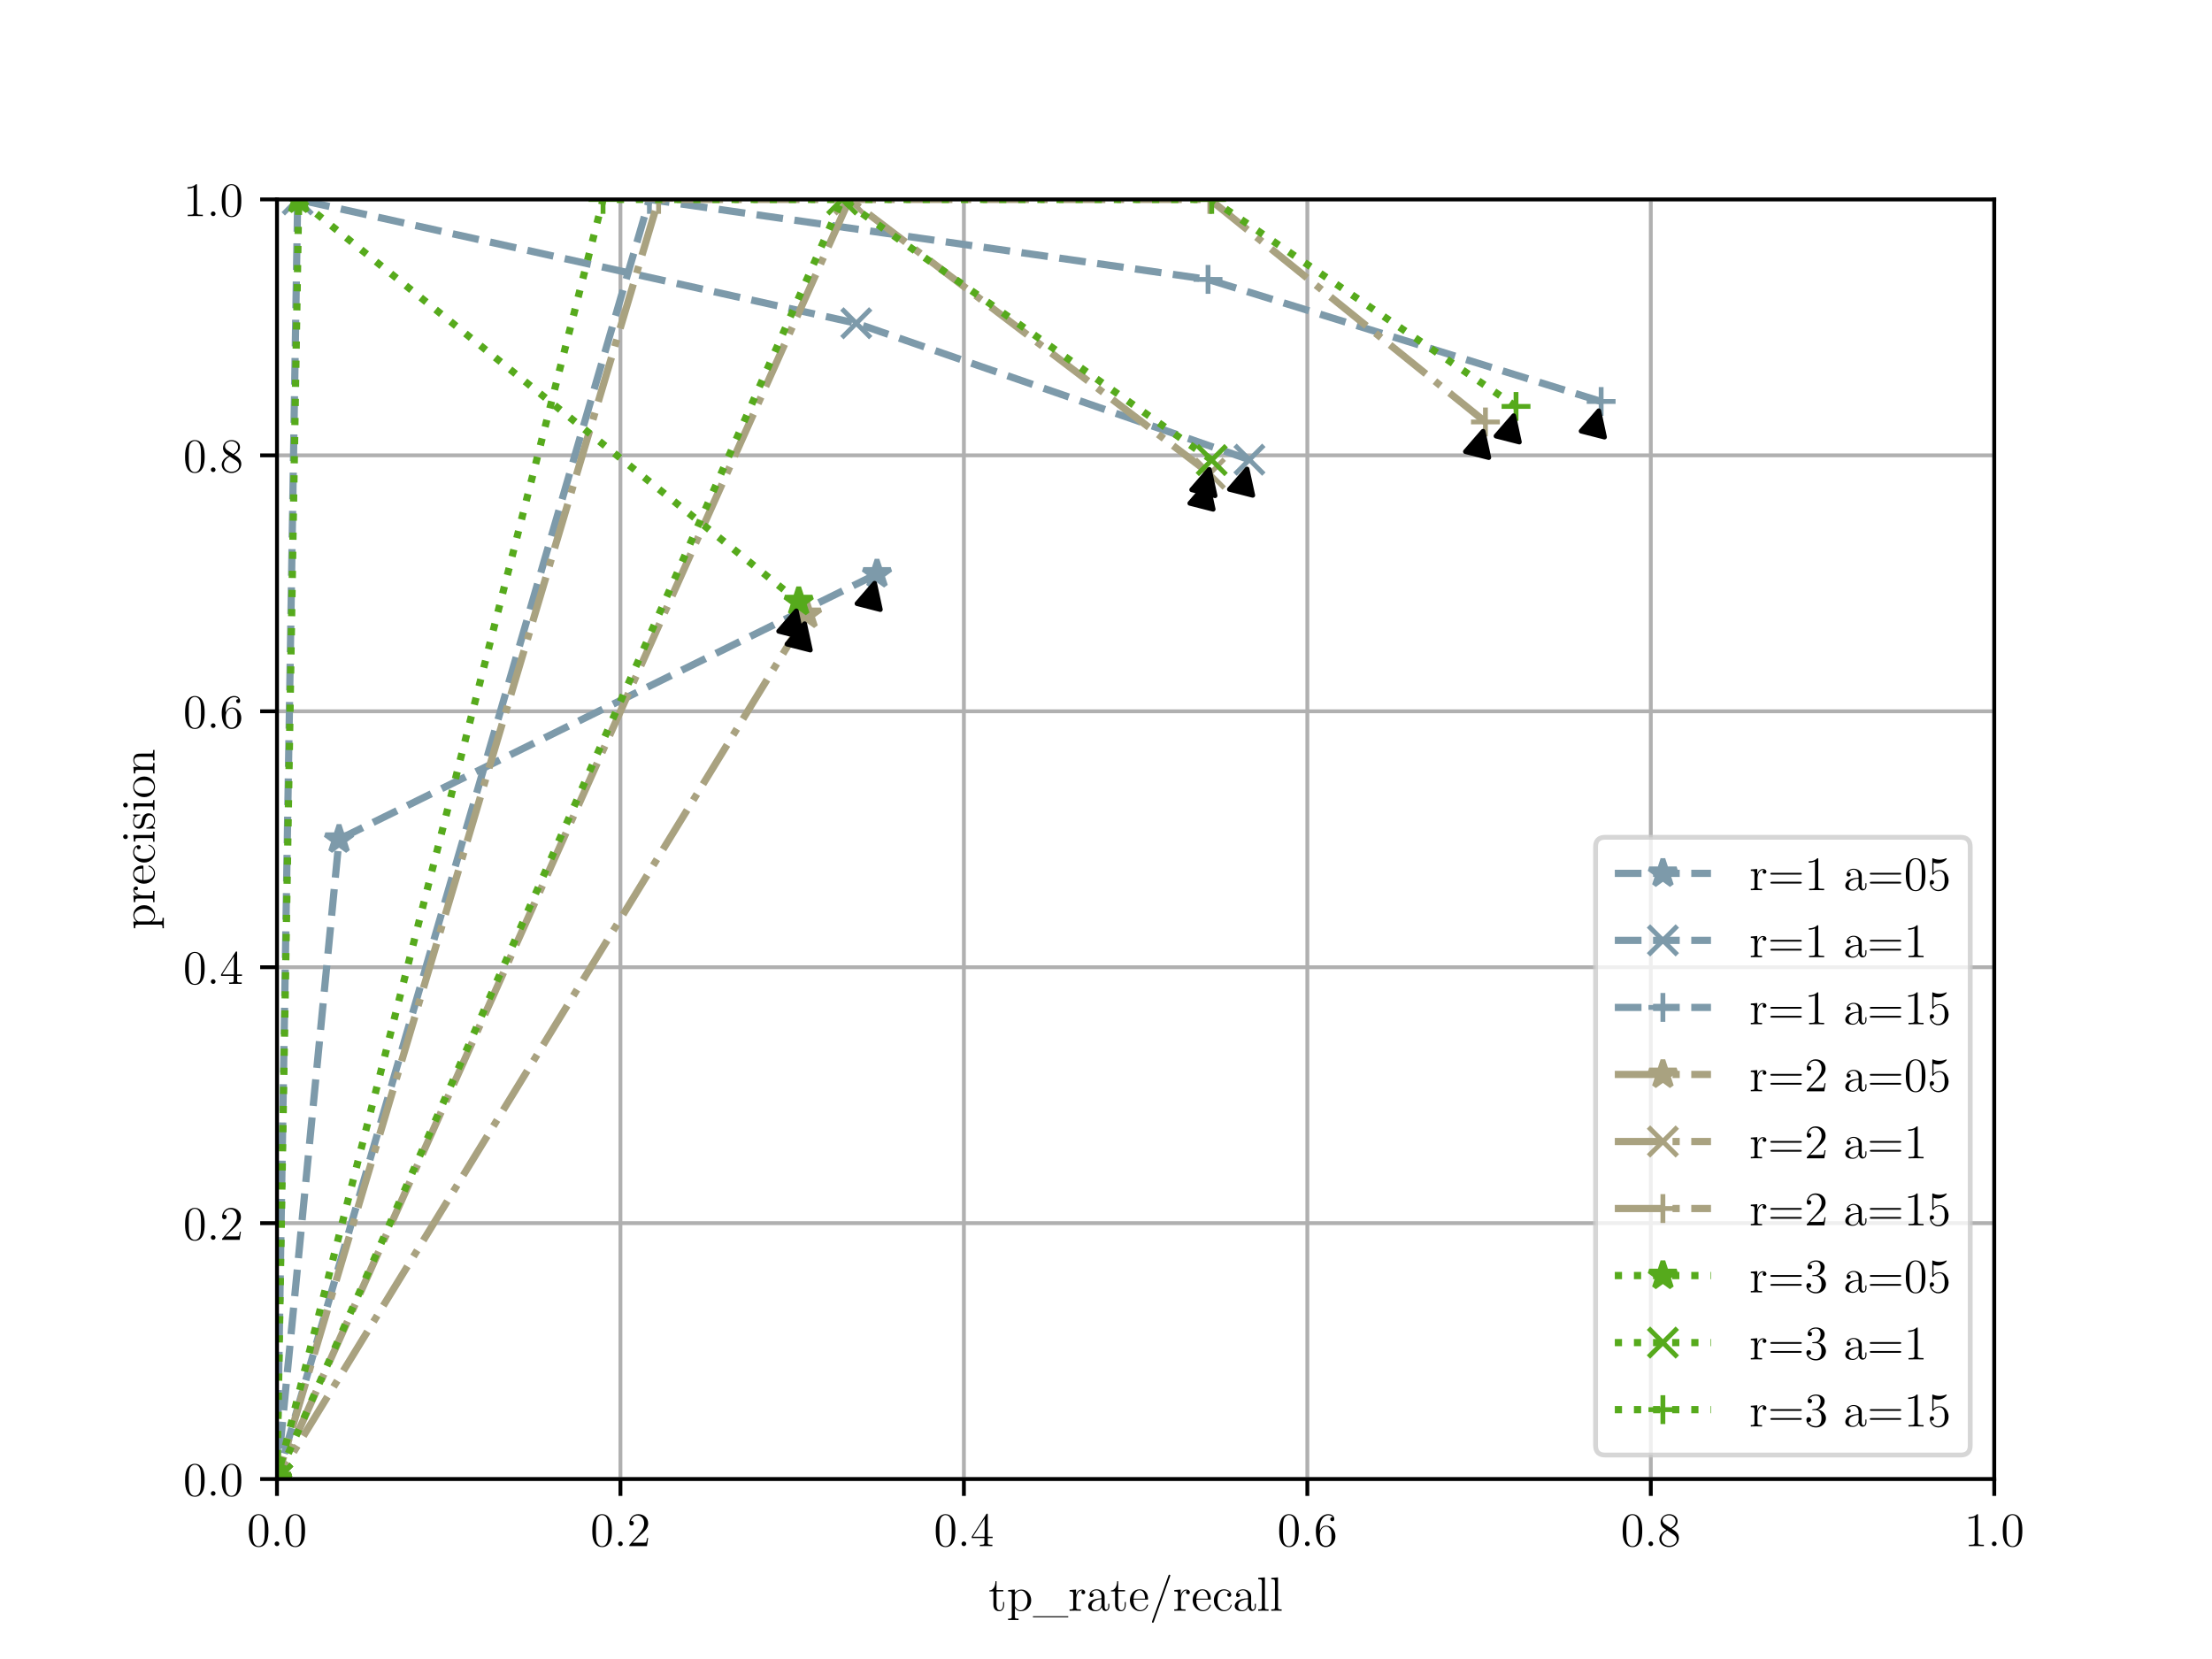<?xml version="1.0" encoding="utf-8" standalone="no"?>
<!DOCTYPE svg PUBLIC "-//W3C//DTD SVG 1.1//EN"
  "http://www.w3.org/Graphics/SVG/1.1/DTD/svg11.dtd">
<!-- Created with matplotlib (http://matplotlib.org/) -->
<svg height="345pt" version="1.1" viewBox="0 0 460 345" width="460pt" xmlns="http://www.w3.org/2000/svg" xmlns:xlink="http://www.w3.org/1999/xlink">
 <defs>
  <style type="text/css">
*{stroke-linecap:butt;stroke-linejoin:round;}
  </style>
 </defs>
 <g id="figure_1">
  <g id="patch_1">
   <path d="M 0 345.6 
L 460.8 345.6 
L 460.8 0 
L 0 0 
z
" style="fill:#ffffff;"/>
  </g>
  <g id="axes_1">
   <g id="patch_2">
    <path d="M 57.6 307.584 
L 414.72 307.584 
L 414.72 41.472 
L 57.6 41.472 
z
" style="fill:#ffffff;"/>
   </g>
   <g id="matplotlib.axis_1">
    <g id="xtick_1">
     <g id="line2d_1">
      <path clip-path="url(#pa2d3df87dc)" d="M 57.6 307.584 
L 57.6 41.472 
" style="fill:none;stroke:#b0b0b0;stroke-linecap:square;stroke-width:0.8;"/>
     </g>
     <g id="line2d_2">
      <defs>
       <path d="M 0 0 
L 0 3.5 
" id="m8c965cc0cb" style="stroke:#000000;stroke-width:0.8;"/>
      </defs>
      <g>
       <use style="stroke:#000000;stroke-width:0.8;" x="57.6" xlink:href="#m8c965cc0cb" y="307.584"/>
      </g>
     </g>
     <g id="text_1">
      <!-- 0.0 -->
      <defs>
       <path d="M 44.797 32 
C 44.797 40.297 44.297 48.406 40.703 56 
C 36.594 64.297 29.406 66.5 24.5 66.5 
C 18.703 66.5 11.594 63.594 7.906 55.297 
C 5.094 49 4.094 42.797 4.094 32 
C 4.094 22.297 4.797 15 8.406 7.906 
C 12.297 0.297 19.203 -2.094 24.406 -2.094 
C 33.094 -2.094 38.094 3.094 41 8.906 
C 44.594 16.406 44.797 26.203 44.797 32 
z
M 37.203 33.203 
C 37.203 26.5 37.203 18.906 36.094 12.797 
C 34.203 1.797 27.906 -0.094 24.406 -0.094 
C 21.203 -0.094 14.703 1.703 12.797 12.594 
C 11.703 18.594 11.703 26.203 11.703 33.203 
C 11.703 41.406 11.703 48.797 13.297 54.703 
C 15 61.406 20.094 64.5 24.406 64.5 
C 28.203 64.5 34 62.203 35.906 53.594 
C 37.203 47.906 37.203 40 37.203 33.203 
z
" id="LMRoman12-Regular-30"/>
       <path d="M 18.406 4.906 
C 18.406 7.594 16.094 9.703 13.594 9.703 
C 10.703 9.703 8.703 7.406 8.703 4.906 
C 8.703 1.906 11.203 0 13.5 0 
C 16.203 0 18.406 2.094 18.406 4.906 
z
" id="LMRoman12-Regular-2e"/>
      </defs>
      <g transform="translate(51.34 321.525)scale(0.1 -0.1)">
       <use xlink:href="#LMRoman12-Regular-30"/>
       <use x="49" xlink:href="#LMRoman12-Regular-2e"/>
       <use x="76.2" xlink:href="#LMRoman12-Regular-30"/>
      </g>
     </g>
    </g>
    <g id="xtick_2">
     <g id="line2d_3">
      <path clip-path="url(#pa2d3df87dc)" d="M 129.024 307.584 
L 129.024 41.472 
" style="fill:none;stroke:#b0b0b0;stroke-linecap:square;stroke-width:0.8;"/>
     </g>
     <g id="line2d_4">
      <g>
       <use style="stroke:#000000;stroke-width:0.8;" x="129.024" xlink:href="#m8c965cc0cb" y="307.584"/>
      </g>
     </g>
     <g id="text_2">
      <!-- 0.2 -->
      <defs>
       <path d="M 44 16.797 
L 41.797 16.797 
C 41.5 15.094 40.703 9.594 39.703 8 
C 39 7.094 33.297 7.094 30.297 7.094 
L 11.797 7.094 
C 14.5 9.406 20.594 15.797 23.203 18.203 
C 38.406 32.203 44 37.406 44 47.297 
C 44 58.797 34.906 66.5 23.297 66.5 
C 11.703 66.5 4.906 56.594 4.906 48 
C 4.906 42.906 9.297 42.906 9.594 42.906 
C 11.703 42.906 14.297 44.406 14.297 47.594 
C 14.297 50.406 12.406 52.297 9.594 52.297 
C 8.703 52.297 8.5 52.297 8.203 52.203 
C 10.094 59 15.5 63.594 22 63.594 
C 30.5 63.594 35.703 56.5 35.703 47.297 
C 35.703 38.797 30.797 31.406 25.094 25 
L 4.906 2.406 
L 4.906 0 
L 41.406 0 
z
" id="LMRoman12-Regular-32"/>
      </defs>
      <g transform="translate(122.764 321.525)scale(0.1 -0.1)">
       <use xlink:href="#LMRoman12-Regular-30"/>
       <use x="49" xlink:href="#LMRoman12-Regular-2e"/>
       <use x="76.2" xlink:href="#LMRoman12-Regular-32"/>
      </g>
     </g>
    </g>
    <g id="xtick_3">
     <g id="line2d_5">
      <path clip-path="url(#pa2d3df87dc)" d="M 200.448 307.584 
L 200.448 41.472 
" style="fill:none;stroke:#b0b0b0;stroke-linecap:square;stroke-width:0.8;"/>
     </g>
     <g id="line2d_6">
      <g>
       <use style="stroke:#000000;stroke-width:0.8;" x="200.448" xlink:href="#m8c965cc0cb" y="307.584"/>
      </g>
     </g>
     <g id="text_3">
      <!-- 0.4 -->
      <defs>
       <path d="M 46.203 16.703 
L 46.203 19.594 
L 36.094 19.594 
L 36.094 65.094 
C 36.094 67 36.094 67.5 34.703 67.5 
C 33.906 67.5 33.594 67.5 32.797 66.297 
L 2.703 19.594 
L 2.703 16.703 
L 29 16.703 
L 29 7.594 
C 29 3.906 28.797 2.906 21.5 2.906 
L 19.5 2.906 
L 19.5 0 
C 21.797 0.203 29.703 0.203 32.5 0.203 
C 35.297 0.203 43.297 0.203 45.594 0 
L 45.594 2.906 
L 43.594 2.906 
C 36.406 2.906 36.094 3.906 36.094 7.594 
L 36.094 16.703 
z
M 29.5 19.594 
L 5.203 19.594 
L 29.5 57.297 
z
" id="LMRoman12-Regular-34"/>
      </defs>
      <g transform="translate(194.188 321.525)scale(0.1 -0.1)">
       <use xlink:href="#LMRoman12-Regular-30"/>
       <use x="49" xlink:href="#LMRoman12-Regular-2e"/>
       <use x="76.2" xlink:href="#LMRoman12-Regular-34"/>
      </g>
     </g>
    </g>
    <g id="xtick_4">
     <g id="line2d_7">
      <path clip-path="url(#pa2d3df87dc)" d="M 271.872 307.584 
L 271.872 41.472 
" style="fill:none;stroke:#b0b0b0;stroke-linecap:square;stroke-width:0.8;"/>
     </g>
     <g id="line2d_8">
      <g>
       <use style="stroke:#000000;stroke-width:0.8;" x="271.872" xlink:href="#m8c965cc0cb" y="307.584"/>
      </g>
     </g>
     <g id="text_4">
      <!-- 0.6 -->
      <defs>
       <path d="M 44.797 20.406 
C 44.797 33.703 35.5 42.594 25.5 42.594 
C 16.594 42.594 13.297 34.906 12.297 32.094 
L 12.297 34.797 
C 12.297 60.094 24.594 64.094 30 64.094 
C 33.594 64.094 37.203 63 39.094 60 
C 37.906 60 34.094 60 34.094 55.906 
C 34.094 53.703 35.594 51.797 38.203 51.797 
C 40.703 51.797 42.406 53.297 42.406 56.203 
C 42.406 61.406 38.594 66.5 29.906 66.5 
C 17.297 66.5 4.094 53.594 4.094 31.594 
C 4.094 4.094 16.094 -2.094 24.594 -2.094 
C 35.5 -2.094 44.797 7.406 44.797 20.406 
z
M 36.594 20.5 
C 36.594 15.406 36.594 10.906 34.703 7.094 
C 32.203 2.297 28.594 0.594 24.594 0.594 
C 18.297 0.594 15.297 6.203 14.406 8.297 
C 13.5 10.906 12.5 15.797 12.5 22.797 
C 12.5 30.703 16.094 40.594 25.094 40.594 
C 30.594 40.594 33.5 36.906 35 33.5 
C 36.594 29.797 36.594 24.797 36.594 20.5 
z
" id="LMRoman12-Regular-36"/>
      </defs>
      <g transform="translate(265.612 321.525)scale(0.1 -0.1)">
       <use xlink:href="#LMRoman12-Regular-30"/>
       <use x="49" xlink:href="#LMRoman12-Regular-2e"/>
       <use x="76.2" xlink:href="#LMRoman12-Regular-36"/>
      </g>
     </g>
    </g>
    <g id="xtick_5">
     <g id="line2d_9">
      <path clip-path="url(#pa2d3df87dc)" d="M 343.296 307.584 
L 343.296 41.472 
" style="fill:none;stroke:#b0b0b0;stroke-linecap:square;stroke-width:0.8;"/>
     </g>
     <g id="line2d_10">
      <g>
       <use style="stroke:#000000;stroke-width:0.8;" x="343.296" xlink:href="#m8c965cc0cb" y="307.584"/>
      </g>
     </g>
     <g id="text_5">
      <!-- 0.8 -->
      <defs>
       <path d="M 44.797 16.594 
C 44.797 26.797 37.594 31.297 29.797 36.094 
C 34.797 38.797 42.094 43.406 42.094 51.797 
C 42.094 60.5 33.703 66.5 24.5 66.5 
C 14.594 66.5 6.797 59.203 6.797 50.094 
C 6.797 46.703 7.797 43.297 10.594 39.906 
C 11.703 38.594 11.797 38.5 18.797 33.594 
C 9.094 29.094 4.094 22.406 4.094 15.094 
C 4.094 4.5 14.203 -2.094 24.406 -2.094 
C 35.5 -2.094 44.797 6.094 44.797 16.594 
z
M 38 51.703 
C 38 45.594 33.594 40.703 27.797 37.5 
L 16.203 45.094 
C 14.906 46 10.906 48.594 10.906 53.5 
C 10.906 60 17.703 64.094 24.406 64.094 
C 31.594 64.094 38 58.906 38 51.703 
z
M 40.203 13.406 
C 40.203 5.797 32.5 0.594 24.5 0.594 
C 16 0.594 8.703 6.797 8.703 15.094 
C 8.703 22.906 14.406 29.203 20.906 32.203 
L 33 24.297 
C 35.594 22.594 40.203 19.5 40.203 13.406 
z
" id="LMRoman12-Regular-38"/>
      </defs>
      <g transform="translate(337.036 321.525)scale(0.1 -0.1)">
       <use xlink:href="#LMRoman12-Regular-30"/>
       <use x="49" xlink:href="#LMRoman12-Regular-2e"/>
       <use x="76.2" xlink:href="#LMRoman12-Regular-38"/>
      </g>
     </g>
    </g>
    <g id="xtick_6">
     <g id="line2d_11">
      <path clip-path="url(#pa2d3df87dc)" d="M 414.72 307.584 
L 414.72 41.472 
" style="fill:none;stroke:#b0b0b0;stroke-linecap:square;stroke-width:0.8;"/>
     </g>
     <g id="line2d_12">
      <g>
       <use style="stroke:#000000;stroke-width:0.8;" x="414.72" xlink:href="#m8c965cc0cb" y="307.584"/>
      </g>
     </g>
     <g id="text_6">
      <!-- 1.0 -->
      <defs>
       <path d="M 41 0 
L 41 2.906 
L 37.906 2.906 
C 29.094 2.906 28.797 4.094 28.797 7.703 
L 28.797 64.094 
C 28.797 66.406 28.797 66.5 26.797 66.5 
C 24.406 63.797 19.406 60.094 9.094 60.094 
L 9.094 57.203 
C 11.406 57.203 16.406 57.203 21.906 59.797 
L 21.906 7.703 
C 21.906 4.094 21.594 2.906 12.797 2.906 
L 9.703 2.906 
L 9.703 0 
C 12.406 0.203 22.094 0.203 25.406 0.203 
C 28.703 0.203 38.297 0.203 41 0 
z
" id="LMRoman12-Regular-31"/>
      </defs>
      <g transform="translate(408.46 321.525)scale(0.1 -0.1)">
       <use xlink:href="#LMRoman12-Regular-31"/>
       <use x="49" xlink:href="#LMRoman12-Regular-2e"/>
       <use x="76.2" xlink:href="#LMRoman12-Regular-30"/>
      </g>
     </g>
    </g>
    <g id="text_7">
     <!-- tp_rate/recall -->
     <defs>
      <path d="M 32.594 12.406 
L 32.594 18.094 
L 30.406 18.094 
L 30.406 12.594 
C 30.406 5.406 27.5 1.203 23.594 1.203 
C 16.797 1.203 16.797 10.5 16.797 12.203 
L 16.797 40.203 
L 30.906 40.203 
L 30.906 43.094 
L 16.797 43.094 
L 16.797 61.5 
L 14.594 61.5 
C 14.5 52.094 10.906 42.5 1.797 42.203 
L 1.797 40.203 
L 10.297 40.203 
L 10.297 12.406 
C 10.297 1.297 17.703 -1 23 -1 
C 29.297 -1 32.594 5.203 32.594 12.406 
z
" id="LMRoman12-Regular-74"/>
      <path d="M 50.797 21.594 
C 50.797 34.297 41.406 44.094 30.5 44.094 
C 21.703 44.094 17 37.797 16.703 37.406 
L 16.703 44.094 
L 2.797 43 
L 2.797 40.094 
C 9.797 40.094 10.406 39.406 10.406 35 
L 10.406 -12 
C 10.406 -16.5 9.297 -16.5 2.797 -16.5 
L 2.797 -19.406 
C 5.406 -19.203 10.797 -19.203 13.594 -19.203 
C 16.5 -19.203 21.906 -19.203 24.5 -19.406 
L 24.5 -16.5 
C 18.094 -16.5 16.906 -16.5 16.906 -12 
L 16.906 5.406 
C 18.703 2.906 22.797 -1 29.203 -1 
C 40.703 -1 50.797 8.703 50.797 21.594 
z
M 43.203 21.594 
C 43.203 9.703 36.406 1 28.703 1 
C 25.594 1 22.703 2.297 20.703 4.203 
C 18.406 6.5 16.906 8.5 16.906 11.297 
L 16.906 31.906 
C 16.906 33.797 16.906 33.906 18 35.5 
C 21 40 25.906 41.906 29.703 41.906 
C 37.203 41.906 43.203 32.797 43.203 21.594 
z
" id="LMRoman12-Regular-70"/>
      <path d="M 73.406 -13.594 
L 73.406 -11.406 
L 0 -11.406 
L 0 -13.594 
z
" id="LMRoman12-Regular-5f"/>
      <path d="M 35.297 38.297 
C 35.297 41.297 32.594 44.094 28.297 44.094 
C 19.797 44.094 16.906 34.906 16.297 33 
L 16.203 33 
L 16.203 44.094 
L 2.797 43 
L 2.797 40.094 
C 9.594 40.094 10.406 39.406 10.406 34.5 
L 10.406 7.406 
C 10.406 2.906 9.297 2.906 2.797 2.906 
L 2.797 0 
C 5.594 0.203 11.094 0.203 14.094 0.203 
C 16.797 0.203 23.906 0.203 26.203 0 
L 26.203 2.906 
L 24.203 2.906 
C 16.906 2.906 16.703 4 16.703 7.594 
L 16.703 23.297 
C 16.703 33 20.703 42.094 28.406 42.094 
C 29.203 42.094 29.406 42.094 29.797 42 
C 29 41.594 27.406 41 27.406 38.297 
C 27.406 35.406 29.703 34.297 31.297 34.297 
C 33.297 34.297 35.297 35.594 35.297 38.297 
z
" id="LMRoman12-Regular-72"/>
      <path d="M 47.406 8.906 
L 47.406 14.5 
L 45.203 14.5 
L 45.203 8.906 
C 45.203 3.203 42.797 2.406 41.406 2.406 
C 37.594 2.406 37.594 7.703 37.594 9.203 
L 37.594 26.703 
C 37.594 32.094 37.594 36.094 33.203 40 
C 29.703 43.203 25.203 44.594 20.797 44.594 
C 12.594 44.594 6.297 39.203 6.297 32.703 
C 6.297 29.797 8.203 28.406 10.5 28.406 
C 12.906 28.406 14.594 30.094 14.594 32.5 
C 14.594 36.594 11 36.594 9.5 36.594 
C 11.797 40.797 16.594 42.594 20.594 42.594 
C 25.203 42.594 31.094 38.797 31.094 29.797 
L 31.094 25.797 
C 11 25.5 3.406 17.094 3.406 9.406 
C 3.406 1.5 12.594 -1 18.703 -1 
C 25.297 -1 29.797 3 31.703 7.797 
C 32.094 3.094 35.203 -0.5 39.5 -0.5 
C 41.594 -0.5 47.406 0.906 47.406 8.906 
z
M 31.094 14.094 
C 31.094 4.297 23.797 1 19.5 1 
C 14.594 1 10.5 4.594 10.5 9.406 
C 10.5 22.594 27.5 23.797 31.094 24 
z
" id="LMRoman12-Regular-61"/>
      <path d="M 40.703 11.906 
C 40.703 12.5 40.203 12.906 39.594 12.906 
C 38.797 12.906 38.594 12.406 38.406 11.906 
C 35.797 3.5 29.094 1.203 24.906 1.203 
C 20.703 1.203 10.594 4 10.594 21.297 
L 10.594 23.203 
L 38.297 23.203 
C 40.5 23.203 40.703 23.203 40.703 25.094 
C 40.703 35.203 35.297 44.594 23.203 44.594 
C 11.797 44.594 3 34.297 3 21.906 
C 3 8.703 13.203 -1 24.297 -1 
C 36.203 -1 40.703 9.797 40.703 11.906 
z
M 34.5 25.094 
L 10.703 25.094 
C 11.5 40.797 20.297 42.594 23.094 42.594 
C 33.797 42.594 34.406 28.5 34.5 25.094 
z
" id="LMRoman12-Regular-65"/>
      <path d="M 43.5 73.094 
C 43.5 74.406 42.5 75 41.703 75 
C 40.406 75 40.094 74.094 39.594 72.797 
L 5.906 -21.406 
C 5.406 -22.703 5.406 -23.094 5.406 -23.094 
C 5.406 -24.203 6.203 -25 7.297 -25 
C 8.594 -25 8.906 -24 9.297 -22.906 
L 43 71.406 
C 43.5 72.703 43.5 73.094 43.5 73.094 
z
" id="LMRoman12-Regular-2f"/>
      <path d="M 40.594 11.906 
C 40.594 12.797 39.906 12.797 39.594 12.797 
C 38.703 12.797 38.594 12.5 38.297 11.297 
C 36.094 4.203 30.703 1.203 25.297 1.203 
C 19.203 1.203 11.094 6.5 11.094 21.703 
C 11.094 38.297 19.594 42.406 24.594 42.406 
C 28.406 42.406 33.906 40.906 36.203 37 
C 35 37 31.297 37 31.297 32.906 
C 31.297 30.5 33 28.797 35.406 28.797 
C 37.703 28.797 39.594 30.203 39.594 33.094 
C 39.594 39.797 32.594 44.594 24.5 44.594 
C 12.797 44.594 3.5 34.203 3.5 21.594 
C 3.5 8.797 13.094 -1 24.406 -1 
C 37.594 -1 40.594 11 40.594 11.906 
z
" id="LMRoman12-Regular-63"/>
      <path d="M 24.797 0 
L 24.797 2.906 
C 18.406 2.906 17.203 2.906 17.203 7.406 
L 17.203 69.406 
L 3.297 68.297 
L 3.297 65.406 
C 10.094 65.406 10.906 64.703 10.906 59.797 
L 10.906 7.406 
C 10.906 2.906 9.797 2.906 3.297 2.906 
L 3.297 0 
C 6.094 0.203 11 0.203 14 0.203 
C 17 0.203 22 0.203 24.797 0 
z
" id="LMRoman12-Regular-6c"/>
     </defs>
     <g transform="translate(205.555 334.965)scale(0.1 -0.1)">
      <use xlink:href="#LMRoman12-Regular-74"/>
      <use x="38.1" xlink:href="#LMRoman12-Regular-70"/>
      <use x="92.5" xlink:href="#LMRoman12-Regular-5f"/>
      <use x="165.9" xlink:href="#LMRoman12-Regular-72"/>
      <use x="204" xlink:href="#LMRoman12-Regular-61"/>
      <use x="253" xlink:href="#LMRoman12-Regular-74"/>
      <use x="291.1" xlink:href="#LMRoman12-Regular-65"/>
      <use x="334.6" xlink:href="#LMRoman12-Regular-2f"/>
      <use x="383.6" xlink:href="#LMRoman12-Regular-72"/>
      <use x="421.7" xlink:href="#LMRoman12-Regular-65"/>
      <use x="465.2" xlink:href="#LMRoman12-Regular-63"/>
      <use x="508.7" xlink:href="#LMRoman12-Regular-61"/>
      <use x="557.7" xlink:href="#LMRoman12-Regular-6c"/>
      <use x="584.9" xlink:href="#LMRoman12-Regular-6c"/>
     </g>
    </g>
   </g>
   <g id="matplotlib.axis_2">
    <g id="ytick_1">
     <g id="line2d_13">
      <path clip-path="url(#pa2d3df87dc)" d="M 57.6 307.584 
L 414.72 307.584 
" style="fill:none;stroke:#b0b0b0;stroke-linecap:square;stroke-width:0.8;"/>
     </g>
     <g id="line2d_14">
      <defs>
       <path d="M 0 0 
L -3.5 0 
" id="mc7b213d392" style="stroke:#000000;stroke-width:0.8;"/>
      </defs>
      <g>
       <use style="stroke:#000000;stroke-width:0.8;" x="57.6" xlink:href="#mc7b213d392" y="307.584"/>
      </g>
     </g>
     <g id="text_8">
      <!-- 0.0 -->
      <g transform="translate(38.08 311.054)scale(0.1 -0.1)">
       <use xlink:href="#LMRoman12-Regular-30"/>
       <use x="49" xlink:href="#LMRoman12-Regular-2e"/>
       <use x="76.2" xlink:href="#LMRoman12-Regular-30"/>
      </g>
     </g>
    </g>
    <g id="ytick_2">
     <g id="line2d_15">
      <path clip-path="url(#pa2d3df87dc)" d="M 57.6 254.362 
L 414.72 254.362 
" style="fill:none;stroke:#b0b0b0;stroke-linecap:square;stroke-width:0.8;"/>
     </g>
     <g id="line2d_16">
      <g>
       <use style="stroke:#000000;stroke-width:0.8;" x="57.6" xlink:href="#mc7b213d392" y="254.362"/>
      </g>
     </g>
     <g id="text_9">
      <!-- 0.2 -->
      <g transform="translate(38.08 257.832)scale(0.1 -0.1)">
       <use xlink:href="#LMRoman12-Regular-30"/>
       <use x="49" xlink:href="#LMRoman12-Regular-2e"/>
       <use x="76.2" xlink:href="#LMRoman12-Regular-32"/>
      </g>
     </g>
    </g>
    <g id="ytick_3">
     <g id="line2d_17">
      <path clip-path="url(#pa2d3df87dc)" d="M 57.6 201.139 
L 414.72 201.139 
" style="fill:none;stroke:#b0b0b0;stroke-linecap:square;stroke-width:0.8;"/>
     </g>
     <g id="line2d_18">
      <g>
       <use style="stroke:#000000;stroke-width:0.8;" x="57.6" xlink:href="#mc7b213d392" y="201.139"/>
      </g>
     </g>
     <g id="text_10">
      <!-- 0.4 -->
      <g transform="translate(38.08 204.61)scale(0.1 -0.1)">
       <use xlink:href="#LMRoman12-Regular-30"/>
       <use x="49" xlink:href="#LMRoman12-Regular-2e"/>
       <use x="76.2" xlink:href="#LMRoman12-Regular-34"/>
      </g>
     </g>
    </g>
    <g id="ytick_4">
     <g id="line2d_19">
      <path clip-path="url(#pa2d3df87dc)" d="M 57.6 147.917 
L 414.72 147.917 
" style="fill:none;stroke:#b0b0b0;stroke-linecap:square;stroke-width:0.8;"/>
     </g>
     <g id="line2d_20">
      <g>
       <use style="stroke:#000000;stroke-width:0.8;" x="57.6" xlink:href="#mc7b213d392" y="147.917"/>
      </g>
     </g>
     <g id="text_11">
      <!-- 0.6 -->
      <g transform="translate(38.08 151.387)scale(0.1 -0.1)">
       <use xlink:href="#LMRoman12-Regular-30"/>
       <use x="49" xlink:href="#LMRoman12-Regular-2e"/>
       <use x="76.2" xlink:href="#LMRoman12-Regular-36"/>
      </g>
     </g>
    </g>
    <g id="ytick_5">
     <g id="line2d_21">
      <path clip-path="url(#pa2d3df87dc)" d="M 57.6 94.694 
L 414.72 94.694 
" style="fill:none;stroke:#b0b0b0;stroke-linecap:square;stroke-width:0.8;"/>
     </g>
     <g id="line2d_22">
      <g>
       <use style="stroke:#000000;stroke-width:0.8;" x="57.6" xlink:href="#mc7b213d392" y="94.694"/>
      </g>
     </g>
     <g id="text_12">
      <!-- 0.8 -->
      <g transform="translate(38.08 98.165)scale(0.1 -0.1)">
       <use xlink:href="#LMRoman12-Regular-30"/>
       <use x="49" xlink:href="#LMRoman12-Regular-2e"/>
       <use x="76.2" xlink:href="#LMRoman12-Regular-38"/>
      </g>
     </g>
    </g>
    <g id="ytick_6">
     <g id="line2d_23">
      <path clip-path="url(#pa2d3df87dc)" d="M 57.6 41.472 
L 414.72 41.472 
" style="fill:none;stroke:#b0b0b0;stroke-linecap:square;stroke-width:0.8;"/>
     </g>
     <g id="line2d_24">
      <g>
       <use style="stroke:#000000;stroke-width:0.8;" x="57.6" xlink:href="#mc7b213d392" y="41.472"/>
      </g>
     </g>
     <g id="text_13">
      <!-- 1.0 -->
      <g transform="translate(38.08 44.942)scale(0.1 -0.1)">
       <use xlink:href="#LMRoman12-Regular-31"/>
       <use x="49" xlink:href="#LMRoman12-Regular-2e"/>
       <use x="76.2" xlink:href="#LMRoman12-Regular-30"/>
      </g>
     </g>
    </g>
    <g id="text_14">
     <!-- precision -->
     <defs>
      <path d="M 24.094 0 
L 24.094 2.906 
C 17.594 2.906 17.203 3.406 17.203 7.297 
L 17.203 44.094 
L 3.594 43 
L 3.594 40.094 
C 10 40.094 10.906 39.5 10.906 34.594 
L 10.906 7.406 
C 10.906 2.906 9.797 2.906 3.297 2.906 
L 3.297 0 
C 6.094 0.203 10.906 0.203 13.797 0.203 
C 14.906 0.203 20.703 0.203 24.094 0 
z
M 18.5 60.406 
C 18.5 63.406 16.094 65.297 13.703 65.297 
C 10.906 65.297 8.797 63.094 8.797 60.406 
C 8.797 57.797 11 55.594 13.594 55.594 
C 16.594 55.594 18.5 58 18.5 60.406 
z
" id="LMRoman12-Regular-69"/>
      <path d="M 35.203 12.703 
C 35.203 18.094 31.906 21.297 31 22.203 
C 27.406 25.297 24.703 25.906 18.094 27.094 
C 15.094 27.703 7.797 29.094 7.797 35.094 
C 7.797 38.203 9.906 42.797 18.906 42.797 
C 29.797 42.797 30.406 33.5 30.594 30.406 
C 30.703 29.594 31.406 29.594 31.703 29.594 
C 32.797 29.594 32.797 30.094 32.797 31.906 
L 32.797 42.297 
C 32.797 44.094 32.797 44.594 31.797 44.594 
C 31 44.594 29.094 42.406 28.406 41.5 
C 25.297 44 22.203 44.594 19 44.594 
C 6.906 44.594 3.297 38 3.297 32.5 
C 3.297 31.406 3.297 27.906 7.094 24.406 
C 10.297 21.594 13.703 20.906 18.297 20 
C 23.797 18.906 25.094 18.594 27.594 16.594 
C 29.406 15.094 30.703 12.906 30.703 10.094 
C 30.703 5.797 28.203 1 19.406 1 
C 12.797 1 8 4.797 5.797 14.797 
C 5.406 16.594 5.297 16.797 5.297 16.797 
C 5.094 17.203 4.703 17.203 4.406 17.203 
C 3.297 17.203 3.297 16.703 3.297 14.906 
L 3.297 1.297 
C 3.297 -0.5 3.297 -1 4.297 -1 
C 4.797 -1 4.906 -0.906 6.594 1.203 
C 7.094 1.906 7.094 2.094 8.594 3.703 
C 12.406 -1 17.797 -1 19.5 -1 
C 30 -1 35.203 4.797 35.203 12.703 
z
" id="LMRoman12-Regular-73"/>
      <path d="M 45.906 21.406 
C 45.906 34.297 36.094 44.594 24.5 44.594 
C 12.5 44.594 3 34 3 21.406 
C 3 8.594 13 -1 24.406 -1 
C 36.203 -1 45.906 8.797 45.906 21.406 
z
M 38.297 22.297 
C 38.297 18.797 38.297 12.594 35.703 7.906 
C 32.906 3.094 28.297 1.203 24.5 1.203 
C 20.797 1.203 16.297 2.797 13.406 7.703 
C 10.703 12.203 10.594 18.094 10.594 22.297 
C 10.594 26.094 10.594 32.203 13.703 36.703 
C 16.5 41 20.906 42.594 24.406 42.594 
C 28.297 42.594 32.5 40.797 35.203 36.906 
C 38.297 32.297 38.297 26 38.297 22.297 
z
" id="LMRoman12-Regular-6f"/>
      <path d="M 52.094 0 
L 52.094 2.906 
C 47.094 2.906 44.594 2.906 44.5 5.906 
L 44.5 24.297 
C 44.5 33.594 44.5 36.406 42.203 39.594 
C 39.297 43.5 34.594 44.094 31.203 44.094 
C 21.5 44.094 17.703 35.797 16.906 33.797 
L 16.797 33.797 
L 16.797 44.094 
L 3.203 43 
L 3.203 40.094 
C 10 40.094 10.797 39.406 10.797 34.5 
L 10.797 7.406 
C 10.797 2.906 9.703 2.906 3.203 2.906 
L 3.203 0 
C 5.797 0.203 11.203 0.203 14 0.203 
C 16.906 0.203 22.297 0.203 24.906 0 
L 24.906 2.906 
C 18.5 2.906 17.297 2.906 17.297 7.406 
L 17.297 26 
C 17.297 36.5 24.203 42.094 30.406 42.094 
C 36.594 42.094 38 37 38 30.906 
L 38 7.406 
C 38 2.906 36.906 2.906 30.406 2.906 
L 30.406 0 
C 33 0.203 38.406 0.203 41.203 0.203 
C 44.094 0.203 49.5 0.203 52.094 0 
z
" id="LMRoman12-Regular-6e"/>
     </defs>
     <g transform="translate(32.139 193.323)rotate(-90)scale(0.1 -0.1)">
      <use xlink:href="#LMRoman12-Regular-70"/>
      <use x="54.4" xlink:href="#LMRoman12-Regular-72"/>
      <use x="92.5" xlink:href="#LMRoman12-Regular-65"/>
      <use x="136" xlink:href="#LMRoman12-Regular-63"/>
      <use x="179.5" xlink:href="#LMRoman12-Regular-69"/>
      <use x="206.7" xlink:href="#LMRoman12-Regular-73"/>
      <use x="245.3" xlink:href="#LMRoman12-Regular-69"/>
      <use x="272.5" xlink:href="#LMRoman12-Regular-6f"/>
      <use x="321.5" xlink:href="#LMRoman12-Regular-6e"/>
     </g>
    </g>
   </g>
   <g id="line2d_25">
    <path clip-path="url(#pa2d3df87dc)" d="M 182.377 119.358 
L 70.508 174.528 
L 57.6 307.584 
L 57.6 307.584 
L 57.6 307.584 
L 57.6 307.584 
L 57.6 307.584 
" style="fill:none;stroke:#7d9aaa;stroke-dasharray:5.55,2.4;stroke-dashoffset:0;stroke-width:1.5;"/>
    <defs>
     <path d="M 0 -3 
L -0.674 -0.927 
L -2.853 -0.927 
L -1.09 0.354 
L -1.763 2.427 
L -0 1.146 
L 1.763 2.427 
L 1.09 0.354 
L 2.853 -0.927 
L 0.674 -0.927 
z
" id="mca4e4e3d40" style="stroke:#7d9aaa;stroke-linejoin:bevel;"/>
    </defs>
    <g clip-path="url(#pa2d3df87dc)">
     <use style="fill:#7d9aaa;stroke:#7d9aaa;stroke-linejoin:bevel;" x="182.377" xlink:href="#mca4e4e3d40" y="119.358"/>
     <use style="fill:#7d9aaa;stroke:#7d9aaa;stroke-linejoin:bevel;" x="70.508" xlink:href="#mca4e4e3d40" y="174.528"/>
     <use style="fill:#7d9aaa;stroke:#7d9aaa;stroke-linejoin:bevel;" x="57.6" xlink:href="#mca4e4e3d40" y="307.584"/>
     <use style="fill:#7d9aaa;stroke:#7d9aaa;stroke-linejoin:bevel;" x="57.6" xlink:href="#mca4e4e3d40" y="307.584"/>
     <use style="fill:#7d9aaa;stroke:#7d9aaa;stroke-linejoin:bevel;" x="57.6" xlink:href="#mca4e4e3d40" y="307.584"/>
     <use style="fill:#7d9aaa;stroke:#7d9aaa;stroke-linejoin:bevel;" x="57.6" xlink:href="#mca4e4e3d40" y="307.584"/>
     <use style="fill:#7d9aaa;stroke:#7d9aaa;stroke-linejoin:bevel;" x="57.6" xlink:href="#mca4e4e3d40" y="307.584"/>
    </g>
   </g>
   <g id="line2d_26">
    <path clip-path="url(#pa2d3df87dc)" d="M 259.825 95.596 
L 178.074 67.225 
L 61.903 41.472 
L 57.6 307.584 
L 57.6 307.584 
L 57.6 307.584 
L 57.6 307.584 
" style="fill:none;stroke:#7d9aaa;stroke-dasharray:5.55,2.4;stroke-dashoffset:0;stroke-width:1.5;"/>
    <defs>
     <path d="M -3 3 
L 3 -3 
M -3 -3 
L 3 3 
" id="mc145fa6cb7" style="stroke:#7d9aaa;"/>
    </defs>
    <g clip-path="url(#pa2d3df87dc)">
     <use style="fill:#7d9aaa;stroke:#7d9aaa;" x="259.825" xlink:href="#mc145fa6cb7" y="95.596"/>
     <use style="fill:#7d9aaa;stroke:#7d9aaa;" x="178.074" xlink:href="#mc145fa6cb7" y="67.225"/>
     <use style="fill:#7d9aaa;stroke:#7d9aaa;" x="61.903" xlink:href="#mc145fa6cb7" y="41.472"/>
     <use style="fill:#7d9aaa;stroke:#7d9aaa;" x="57.6" xlink:href="#mc145fa6cb7" y="307.584"/>
     <use style="fill:#7d9aaa;stroke:#7d9aaa;" x="57.6" xlink:href="#mc145fa6cb7" y="307.584"/>
     <use style="fill:#7d9aaa;stroke:#7d9aaa;" x="57.6" xlink:href="#mc145fa6cb7" y="307.584"/>
     <use style="fill:#7d9aaa;stroke:#7d9aaa;" x="57.6" xlink:href="#mc145fa6cb7" y="307.584"/>
    </g>
   </g>
   <g id="line2d_27">
    <path clip-path="url(#pa2d3df87dc)" d="M 332.97 83.49 
L 251.219 58.104 
L 135.048 41.472 
L 57.6 307.584 
L 57.6 307.584 
L 57.6 307.584 
L 57.6 307.584 
" style="fill:none;stroke:#7d9aaa;stroke-dasharray:5.55,2.4;stroke-dashoffset:0;stroke-width:1.5;"/>
    <defs>
     <path d="M -3 0 
L 3 0 
M 0 3 
L 0 -3 
" id="m6094be42dc" style="stroke:#7d9aaa;"/>
    </defs>
    <g clip-path="url(#pa2d3df87dc)">
     <use style="fill:#7d9aaa;stroke:#7d9aaa;" x="332.97" xlink:href="#m6094be42dc" y="83.49"/>
     <use style="fill:#7d9aaa;stroke:#7d9aaa;" x="251.219" xlink:href="#m6094be42dc" y="58.104"/>
     <use style="fill:#7d9aaa;stroke:#7d9aaa;" x="135.048" xlink:href="#m6094be42dc" y="41.472"/>
     <use style="fill:#7d9aaa;stroke:#7d9aaa;" x="57.6" xlink:href="#m6094be42dc" y="307.584"/>
     <use style="fill:#7d9aaa;stroke:#7d9aaa;" x="57.6" xlink:href="#m6094be42dc" y="307.584"/>
     <use style="fill:#7d9aaa;stroke:#7d9aaa;" x="57.6" xlink:href="#m6094be42dc" y="307.584"/>
     <use style="fill:#7d9aaa;stroke:#7d9aaa;" x="57.6" xlink:href="#m6094be42dc" y="307.584"/>
    </g>
   </g>
   <g id="line2d_28">
    <path clip-path="url(#pa2d3df87dc)" d="M 167.822 127.779 
L 57.6 307.584 
L 57.6 307.584 
L 57.6 307.584 
L 57.6 307.584 
L 57.6 307.584 
L 57.6 307.584 
" style="fill:none;stroke:#a9a280;stroke-dasharray:9.6,2.4,1.5,2.4;stroke-dashoffset:0;stroke-width:1.5;"/>
    <defs>
     <path d="M 0 -3 
L -0.674 -0.927 
L -2.853 -0.927 
L -1.09 0.354 
L -1.763 2.427 
L -0 1.146 
L 1.763 2.427 
L 1.09 0.354 
L 2.853 -0.927 
L 0.674 -0.927 
z
" id="mb5807078a2" style="stroke:#a9a280;stroke-linejoin:bevel;"/>
    </defs>
    <g clip-path="url(#pa2d3df87dc)">
     <use style="fill:#a9a280;stroke:#a9a280;stroke-linejoin:bevel;" x="167.822" xlink:href="#mb5807078a2" y="127.779"/>
     <use style="fill:#a9a280;stroke:#a9a280;stroke-linejoin:bevel;" x="57.6" xlink:href="#mb5807078a2" y="307.584"/>
     <use style="fill:#a9a280;stroke:#a9a280;stroke-linejoin:bevel;" x="57.6" xlink:href="#mb5807078a2" y="307.584"/>
     <use style="fill:#a9a280;stroke:#a9a280;stroke-linejoin:bevel;" x="57.6" xlink:href="#mb5807078a2" y="307.584"/>
     <use style="fill:#a9a280;stroke:#a9a280;stroke-linejoin:bevel;" x="57.6" xlink:href="#mb5807078a2" y="307.584"/>
     <use style="fill:#a9a280;stroke:#a9a280;stroke-linejoin:bevel;" x="57.6" xlink:href="#mb5807078a2" y="307.584"/>
     <use style="fill:#a9a280;stroke:#a9a280;stroke-linejoin:bevel;" x="57.6" xlink:href="#mb5807078a2" y="307.584"/>
    </g>
   </g>
   <g id="line2d_29">
    <path clip-path="url(#pa2d3df87dc)" d="M 251.591 98.496 
L 176.64 41.472 
L 57.6 307.584 
L 57.6 307.584 
L 57.6 307.584 
L 57.6 307.584 
L 57.6 307.584 
" style="fill:none;stroke:#a9a280;stroke-dasharray:9.6,2.4,1.5,2.4;stroke-dashoffset:0;stroke-width:1.5;"/>
    <defs>
     <path d="M -3 3 
L 3 -3 
M -3 -3 
L 3 3 
" id="m8e90e28d1b" style="stroke:#a9a280;"/>
    </defs>
    <g clip-path="url(#pa2d3df87dc)">
     <use style="fill:#a9a280;stroke:#a9a280;" x="251.591" xlink:href="#m8e90e28d1b" y="98.496"/>
     <use style="fill:#a9a280;stroke:#a9a280;" x="176.64" xlink:href="#m8e90e28d1b" y="41.472"/>
     <use style="fill:#a9a280;stroke:#a9a280;" x="57.6" xlink:href="#m8e90e28d1b" y="307.584"/>
     <use style="fill:#a9a280;stroke:#a9a280;" x="57.6" xlink:href="#m8e90e28d1b" y="307.584"/>
     <use style="fill:#a9a280;stroke:#a9a280;" x="57.6" xlink:href="#m8e90e28d1b" y="307.584"/>
     <use style="fill:#a9a280;stroke:#a9a280;" x="57.6" xlink:href="#m8e90e28d1b" y="307.584"/>
     <use style="fill:#a9a280;stroke:#a9a280;" x="57.6" xlink:href="#m8e90e28d1b" y="307.584"/>
    </g>
   </g>
   <g id="line2d_30">
    <path clip-path="url(#pa2d3df87dc)" d="M 308.907 87.752 
L 251.591 41.472 
L 136.96 41.472 
L 57.6 307.584 
L 57.6 307.584 
L 57.6 307.584 
L 57.6 307.584 
" style="fill:none;stroke:#a9a280;stroke-dasharray:9.6,2.4,1.5,2.4;stroke-dashoffset:0;stroke-width:1.5;"/>
    <defs>
     <path d="M -3 0 
L 3 0 
M 0 3 
L 0 -3 
" id="m7e66704069" style="stroke:#a9a280;"/>
    </defs>
    <g clip-path="url(#pa2d3df87dc)">
     <use style="fill:#a9a280;stroke:#a9a280;" x="308.907" xlink:href="#m7e66704069" y="87.752"/>
     <use style="fill:#a9a280;stroke:#a9a280;" x="251.591" xlink:href="#m7e66704069" y="41.472"/>
     <use style="fill:#a9a280;stroke:#a9a280;" x="136.96" xlink:href="#m7e66704069" y="41.472"/>
     <use style="fill:#a9a280;stroke:#a9a280;" x="57.6" xlink:href="#m7e66704069" y="307.584"/>
     <use style="fill:#a9a280;stroke:#a9a280;" x="57.6" xlink:href="#m7e66704069" y="307.584"/>
     <use style="fill:#a9a280;stroke:#a9a280;" x="57.6" xlink:href="#m7e66704069" y="307.584"/>
     <use style="fill:#a9a280;stroke:#a9a280;" x="57.6" xlink:href="#m7e66704069" y="307.584"/>
    </g>
   </g>
   <g id="line2d_31">
    <path clip-path="url(#pa2d3df87dc)" d="M 166.092 125.107 
L 62.121 41.472 
L 57.6 307.584 
L 57.6 307.584 
L 57.6 307.584 
L 57.6 307.584 
L 57.6 307.584 
" style="fill:none;stroke:#56aa1c;stroke-dasharray:1.5,2.475;stroke-dashoffset:0;stroke-width:1.5;"/>
    <defs>
     <path d="M 0 -3 
L -0.674 -0.927 
L -2.853 -0.927 
L -1.09 0.354 
L -1.763 2.427 
L -0 1.146 
L 1.763 2.427 
L 1.09 0.354 
L 2.853 -0.927 
L 0.674 -0.927 
z
" id="m03c17ba961" style="stroke:#56aa1c;stroke-linejoin:bevel;"/>
    </defs>
    <g clip-path="url(#pa2d3df87dc)">
     <use style="fill:#56aa1c;stroke:#56aa1c;stroke-linejoin:bevel;" x="166.092" xlink:href="#m03c17ba961" y="125.107"/>
     <use style="fill:#56aa1c;stroke:#56aa1c;stroke-linejoin:bevel;" x="62.121" xlink:href="#m03c17ba961" y="41.472"/>
     <use style="fill:#56aa1c;stroke:#56aa1c;stroke-linejoin:bevel;" x="57.6" xlink:href="#m03c17ba961" y="307.584"/>
     <use style="fill:#56aa1c;stroke:#56aa1c;stroke-linejoin:bevel;" x="57.6" xlink:href="#m03c17ba961" y="307.584"/>
     <use style="fill:#56aa1c;stroke:#56aa1c;stroke-linejoin:bevel;" x="57.6" xlink:href="#m03c17ba961" y="307.584"/>
     <use style="fill:#56aa1c;stroke:#56aa1c;stroke-linejoin:bevel;" x="57.6" xlink:href="#m03c17ba961" y="307.584"/>
     <use style="fill:#56aa1c;stroke:#56aa1c;stroke-linejoin:bevel;" x="57.6" xlink:href="#m03c17ba961" y="307.584"/>
    </g>
   </g>
   <g id="line2d_32">
    <path clip-path="url(#pa2d3df87dc)" d="M 251.982 95.68 
L 175.133 41.472 
L 57.6 307.584 
L 57.6 307.584 
L 57.6 307.584 
L 57.6 307.584 
L 57.6 307.584 
" style="fill:none;stroke:#56aa1c;stroke-dasharray:1.5,2.475;stroke-dashoffset:0;stroke-width:1.5;"/>
    <defs>
     <path d="M -3 3 
L 3 -3 
M -3 -3 
L 3 3 
" id="m29ab6b2ae8" style="stroke:#56aa1c;"/>
    </defs>
    <g clip-path="url(#pa2d3df87dc)">
     <use style="fill:#56aa1c;stroke:#56aa1c;" x="251.982" xlink:href="#m29ab6b2ae8" y="95.68"/>
     <use style="fill:#56aa1c;stroke:#56aa1c;" x="175.133" xlink:href="#m29ab6b2ae8" y="41.472"/>
     <use style="fill:#56aa1c;stroke:#56aa1c;" x="57.6" xlink:href="#m29ab6b2ae8" y="307.584"/>
     <use style="fill:#56aa1c;stroke:#56aa1c;" x="57.6" xlink:href="#m29ab6b2ae8" y="307.584"/>
     <use style="fill:#56aa1c;stroke:#56aa1c;" x="57.6" xlink:href="#m29ab6b2ae8" y="307.584"/>
     <use style="fill:#56aa1c;stroke:#56aa1c;" x="57.6" xlink:href="#m29ab6b2ae8" y="307.584"/>
     <use style="fill:#56aa1c;stroke:#56aa1c;" x="57.6" xlink:href="#m29ab6b2ae8" y="307.584"/>
    </g>
   </g>
   <g id="line2d_33">
    <path clip-path="url(#pa2d3df87dc)" d="M 315.269 84.52 
L 251.982 41.472 
L 125.408 41.472 
L 57.6 307.584 
L 57.6 307.584 
L 57.6 307.584 
L 57.6 307.584 
" style="fill:none;stroke:#56aa1c;stroke-dasharray:1.5,2.475;stroke-dashoffset:0;stroke-width:1.5;"/>
    <defs>
     <path d="M -3 0 
L 3 0 
M 0 3 
L 0 -3 
" id="m55b0039e64" style="stroke:#56aa1c;"/>
    </defs>
    <g clip-path="url(#pa2d3df87dc)">
     <use style="fill:#56aa1c;stroke:#56aa1c;" x="315.269" xlink:href="#m55b0039e64" y="84.52"/>
     <use style="fill:#56aa1c;stroke:#56aa1c;" x="251.982" xlink:href="#m55b0039e64" y="41.472"/>
     <use style="fill:#56aa1c;stroke:#56aa1c;" x="125.408" xlink:href="#m55b0039e64" y="41.472"/>
     <use style="fill:#56aa1c;stroke:#56aa1c;" x="57.6" xlink:href="#m55b0039e64" y="307.584"/>
     <use style="fill:#56aa1c;stroke:#56aa1c;" x="57.6" xlink:href="#m55b0039e64" y="307.584"/>
     <use style="fill:#56aa1c;stroke:#56aa1c;" x="57.6" xlink:href="#m55b0039e64" y="307.584"/>
     <use style="fill:#56aa1c;stroke:#56aa1c;" x="57.6" xlink:href="#m55b0039e64" y="307.584"/>
    </g>
   </g>
   <g id="patch_3">
    <path d="M 57.6 307.584 
L 57.6 41.472 
" style="fill:none;stroke:#000000;stroke-linecap:square;stroke-linejoin:miter;stroke-width:0.8;"/>
   </g>
   <g id="patch_4">
    <path d="M 414.72 307.584 
L 414.72 41.472 
" style="fill:none;stroke:#000000;stroke-linecap:square;stroke-linejoin:miter;stroke-width:0.8;"/>
   </g>
   <g id="patch_5">
    <path d="M 57.6 307.584 
L 414.72 307.584 
" style="fill:none;stroke:#000000;stroke-linecap:square;stroke-linejoin:miter;stroke-width:0.8;"/>
   </g>
   <g id="patch_6">
    <path d="M 57.6 41.472 
L 414.72 41.472 
" style="fill:none;stroke:#000000;stroke-linecap:square;stroke-linejoin:miter;stroke-width:0.8;"/>
   </g>
   <g id="patch_7">
    <path d="M 178.222 125.523 
Q 180.052 123.41 181.882 121.297 
Q 182.474 124.029 183.067 126.76 
z
" style="stroke:#000000;stroke-linecap:round;"/>
   </g>
   <g id="text_15">
    <!--   -->
    <defs>
     <path id="LMRoman12-Regular-20"/>
    </defs>
    <g transform="translate(182.377 119.358)scale(0.1 -0.1)">
     <use xlink:href="#LMRoman12-Regular-20"/>
    </g>
   </g>
   <g id="patch_8">
    <path d="M 255.67 101.761 
Q 257.5 99.648 259.329 97.535 
Q 259.922 100.267 260.514 102.998 
z
" style="stroke:#000000;stroke-linecap:round;"/>
   </g>
   <g id="text_16">
    <!--   -->
    <g transform="translate(259.825 95.596)scale(0.1 -0.1)">
     <use xlink:href="#LMRoman12-Regular-20"/>
    </g>
   </g>
   <g id="patch_9">
    <path d="M 328.815 89.654 
Q 330.645 87.541 332.474 85.429 
Q 333.067 88.16 333.66 90.892 
z
" style="stroke:#000000;stroke-linecap:round;"/>
   </g>
   <g id="text_17">
    <!--   -->
    <g transform="translate(332.97 83.49)scale(0.1 -0.1)">
     <use xlink:href="#LMRoman12-Regular-20"/>
    </g>
   </g>
   <g id="patch_10">
    <path d="M 163.668 133.943 
Q 165.497 131.83 167.327 129.717 
Q 167.92 132.449 168.512 135.181 
z
" style="stroke:#000000;stroke-linecap:round;"/>
   </g>
   <g id="text_18">
    <!--   -->
    <g transform="translate(167.822 127.779)scale(0.1 -0.1)">
     <use xlink:href="#LMRoman12-Regular-20"/>
    </g>
   </g>
   <g id="patch_11">
    <path d="M 247.436 104.661 
Q 249.266 102.548 251.096 100.435 
Q 251.688 103.166 252.281 105.898 
z
" style="stroke:#000000;stroke-linecap:round;"/>
   </g>
   <g id="text_19">
    <!--   -->
    <g transform="translate(251.591 98.496)scale(0.1 -0.1)">
     <use xlink:href="#LMRoman12-Regular-20"/>
    </g>
   </g>
   <g id="patch_12">
    <path d="M 304.752 93.917 
Q 306.582 91.804 308.412 89.691 
Q 309.004 92.423 309.597 95.154 
z
" style="stroke:#000000;stroke-linecap:round;"/>
   </g>
   <g id="text_20">
    <!--   -->
    <g transform="translate(308.907 87.752)scale(0.1 -0.1)">
     <use xlink:href="#LMRoman12-Regular-20"/>
    </g>
   </g>
   <g id="patch_13">
    <path d="M 161.938 131.272 
Q 163.767 129.159 165.597 127.046 
Q 166.19 129.778 166.782 132.509 
z
" style="stroke:#000000;stroke-linecap:round;"/>
   </g>
   <g id="text_21">
    <!--   -->
    <g transform="translate(166.092 125.107)scale(0.1 -0.1)">
     <use xlink:href="#LMRoman12-Regular-20"/>
    </g>
   </g>
   <g id="patch_14">
    <path d="M 247.827 101.845 
Q 249.657 99.732 251.487 97.619 
Q 252.079 100.35 252.672 103.082 
z
" style="stroke:#000000;stroke-linecap:round;"/>
   </g>
   <g id="text_22">
    <!--   -->
    <g transform="translate(251.982 95.68)scale(0.1 -0.1)">
     <use xlink:href="#LMRoman12-Regular-20"/>
    </g>
   </g>
   <g id="patch_15">
    <path d="M 311.114 90.684 
Q 312.944 88.571 314.774 86.458 
Q 315.366 89.19 315.959 91.921 
z
" style="stroke:#000000;stroke-linecap:round;"/>
   </g>
   <g id="text_23">
    <!--   -->
    <g transform="translate(315.269 84.52)scale(0.1 -0.1)">
     <use xlink:href="#LMRoman12-Regular-20"/>
    </g>
   </g>
   <g id="legend_1">
    <g id="patch_16">
     <path d="M 333.811 302.584 
L 407.72 302.584 
Q 409.72 302.584 409.72 300.584 
L 409.72 176.118 
Q 409.72 174.118 407.72 174.118 
L 333.811 174.118 
Q 331.811 174.118 331.811 176.118 
L 331.811 300.584 
Q 331.811 302.584 333.811 302.584 
z
" style="fill:#ffffff;opacity:0.8;stroke:#cccccc;stroke-linejoin:miter;"/>
    </g>
    <g id="line2d_34">
     <path d="M 335.811 181.618 
L 355.811 181.618 
" style="fill:none;stroke:#7d9aaa;stroke-dasharray:5.55,2.4;stroke-dashoffset:0;stroke-width:1.5;"/>
    </g>
    <g id="line2d_35">
     <g>
      <use style="fill:#7d9aaa;stroke:#7d9aaa;stroke-linejoin:bevel;" x="345.811" xlink:href="#mca4e4e3d40" y="181.618"/>
     </g>
    </g>
    <g id="text_24">
     <!-- r=1 a=05 -->
     <defs>
      <path d="M 70.703 34.203 
C 70.703 36.094 69 36.094 67.5 36.094 
L 8.594 36.094 
C 7.203 36.094 5.406 36.094 5.406 34.297 
C 5.406 32.406 7.094 32.406 8.594 32.406 
L 67.5 32.406 
C 68.906 32.406 70.703 32.406 70.703 34.203 
z
M 70.703 15.594 
C 70.703 17.5 69 17.5 67.5 17.5 
L 8.594 17.5 
C 7.203 17.5 5.406 17.5 5.406 15.703 
C 5.406 13.797 7.094 13.797 8.594 13.797 
L 67.5 13.797 
C 68.906 13.797 70.703 13.797 70.703 15.594 
z
" id="LMRoman12-Regular-3d"/>
      <path d="M 44 20.094 
C 44 32 36 41.906 25.5 41.906 
C 19.797 41.906 15.406 39.406 12.797 36.594 
L 12.797 57.297 
C 17.094 55.906 20.594 55.797 21.703 55.797 
C 33 55.797 40.203 64.094 40.203 65.5 
C 40.203 65.906 40 66.406 39.406 66.406 
C 39.406 66.406 39 66.406 38.094 66 
C 32.5 63.594 27.703 63.297 25.094 63.297 
C 18.5 63.297 13.797 65.297 11.906 66.094 
C 11.203 66.406 10.906 66.406 10.906 66.406 
C 10.094 66.406 10.094 65.797 10.094 64.203 
L 10.094 34.5 
C 10.094 32.703 10.094 32.094 11.297 32.094 
C 11.797 32.094 11.906 32.203 12.906 33.406 
C 15.703 37.5 20.406 39.906 25.406 39.906 
C 30.703 39.906 33.297 35 34.094 33.297 
C 35.797 29.406 35.906 24.5 35.906 20.703 
C 35.906 16.906 35.906 11.203 33.094 6.703 
C 30.906 3.094 27 0.594 22.594 0.594 
C 16 0.594 9.5 5.094 7.703 12.406 
C 8.203 12.203 8.797 12.094 9.297 12.094 
C 11 12.094 13.703 13.094 13.703 16.5 
C 13.703 19.297 11.797 20.906 9.297 20.906 
C 7.5 20.906 4.906 20 4.906 16.094 
C 4.906 7.594 11.703 -2.094 22.797 -2.094 
C 34.094 -2.094 44 7.406 44 20.094 
z
" id="LMRoman12-Regular-35"/>
     </defs>
     <g transform="translate(363.811 185.118)scale(0.1 -0.1)">
      <use xlink:href="#LMRoman12-Regular-72"/>
      <use x="38.1" xlink:href="#LMRoman12-Regular-3d"/>
      <use x="114.3" xlink:href="#LMRoman12-Regular-31"/>
      <use x="163.3" xlink:href="#LMRoman12-Regular-20"/>
      <use x="195.9" xlink:href="#LMRoman12-Regular-61"/>
      <use x="244.9" xlink:href="#LMRoman12-Regular-3d"/>
      <use x="321.1" xlink:href="#LMRoman12-Regular-30"/>
      <use x="370.1" xlink:href="#LMRoman12-Regular-35"/>
     </g>
    </g>
    <g id="line2d_36">
     <path d="M 335.811 195.559 
L 355.811 195.559 
" style="fill:none;stroke:#7d9aaa;stroke-dasharray:5.55,2.4;stroke-dashoffset:0;stroke-width:1.5;"/>
    </g>
    <g id="line2d_37">
     <g>
      <use style="fill:#7d9aaa;stroke:#7d9aaa;" x="345.811" xlink:href="#mc145fa6cb7" y="195.559"/>
     </g>
    </g>
    <g id="text_25">
     <!-- r=1 a=1 -->
     <g transform="translate(363.811 199.059)scale(0.1 -0.1)">
      <use xlink:href="#LMRoman12-Regular-72"/>
      <use x="38.1" xlink:href="#LMRoman12-Regular-3d"/>
      <use x="114.3" xlink:href="#LMRoman12-Regular-31"/>
      <use x="163.3" xlink:href="#LMRoman12-Regular-20"/>
      <use x="195.9" xlink:href="#LMRoman12-Regular-61"/>
      <use x="244.9" xlink:href="#LMRoman12-Regular-3d"/>
      <use x="321.1" xlink:href="#LMRoman12-Regular-31"/>
     </g>
    </g>
    <g id="line2d_38">
     <path d="M 335.811 209.5 
L 355.811 209.5 
" style="fill:none;stroke:#7d9aaa;stroke-dasharray:5.55,2.4;stroke-dashoffset:0;stroke-width:1.5;"/>
    </g>
    <g id="line2d_39">
     <g>
      <use style="fill:#7d9aaa;stroke:#7d9aaa;" x="345.811" xlink:href="#m6094be42dc" y="209.5"/>
     </g>
    </g>
    <g id="text_26">
     <!-- r=1 a=15 -->
     <g transform="translate(363.811 213)scale(0.1 -0.1)">
      <use xlink:href="#LMRoman12-Regular-72"/>
      <use x="38.1" xlink:href="#LMRoman12-Regular-3d"/>
      <use x="114.3" xlink:href="#LMRoman12-Regular-31"/>
      <use x="163.3" xlink:href="#LMRoman12-Regular-20"/>
      <use x="195.9" xlink:href="#LMRoman12-Regular-61"/>
      <use x="244.9" xlink:href="#LMRoman12-Regular-3d"/>
      <use x="321.1" xlink:href="#LMRoman12-Regular-31"/>
      <use x="370.1" xlink:href="#LMRoman12-Regular-35"/>
     </g>
    </g>
    <g id="line2d_40">
     <path d="M 335.811 223.44 
L 355.811 223.44 
" style="fill:none;stroke:#a9a280;stroke-dasharray:9.6,2.4,1.5,2.4;stroke-dashoffset:0;stroke-width:1.5;"/>
    </g>
    <g id="line2d_41">
     <g>
      <use style="fill:#a9a280;stroke:#a9a280;stroke-linejoin:bevel;" x="345.811" xlink:href="#mb5807078a2" y="223.44"/>
     </g>
    </g>
    <g id="text_27">
     <!-- r=2 a=05 -->
     <g transform="translate(363.811 226.94)scale(0.1 -0.1)">
      <use xlink:href="#LMRoman12-Regular-72"/>
      <use x="38.1" xlink:href="#LMRoman12-Regular-3d"/>
      <use x="114.3" xlink:href="#LMRoman12-Regular-32"/>
      <use x="163.3" xlink:href="#LMRoman12-Regular-20"/>
      <use x="195.9" xlink:href="#LMRoman12-Regular-61"/>
      <use x="244.9" xlink:href="#LMRoman12-Regular-3d"/>
      <use x="321.1" xlink:href="#LMRoman12-Regular-30"/>
      <use x="370.1" xlink:href="#LMRoman12-Regular-35"/>
     </g>
    </g>
    <g id="line2d_42">
     <path d="M 335.811 237.381 
L 355.811 237.381 
" style="fill:none;stroke:#a9a280;stroke-dasharray:9.6,2.4,1.5,2.4;stroke-dashoffset:0;stroke-width:1.5;"/>
    </g>
    <g id="line2d_43">
     <g>
      <use style="fill:#a9a280;stroke:#a9a280;" x="345.811" xlink:href="#m8e90e28d1b" y="237.381"/>
     </g>
    </g>
    <g id="text_28">
     <!-- r=2 a=1 -->
     <g transform="translate(363.811 240.881)scale(0.1 -0.1)">
      <use xlink:href="#LMRoman12-Regular-72"/>
      <use x="38.1" xlink:href="#LMRoman12-Regular-3d"/>
      <use x="114.3" xlink:href="#LMRoman12-Regular-32"/>
      <use x="163.3" xlink:href="#LMRoman12-Regular-20"/>
      <use x="195.9" xlink:href="#LMRoman12-Regular-61"/>
      <use x="244.9" xlink:href="#LMRoman12-Regular-3d"/>
      <use x="321.1" xlink:href="#LMRoman12-Regular-31"/>
     </g>
    </g>
    <g id="line2d_44">
     <path d="M 335.811 251.321 
L 355.811 251.321 
" style="fill:none;stroke:#a9a280;stroke-dasharray:9.6,2.4,1.5,2.4;stroke-dashoffset:0;stroke-width:1.5;"/>
    </g>
    <g id="line2d_45">
     <g>
      <use style="fill:#a9a280;stroke:#a9a280;" x="345.811" xlink:href="#m7e66704069" y="251.321"/>
     </g>
    </g>
    <g id="text_29">
     <!-- r=2 a=15 -->
     <g transform="translate(363.811 254.821)scale(0.1 -0.1)">
      <use xlink:href="#LMRoman12-Regular-72"/>
      <use x="38.1" xlink:href="#LMRoman12-Regular-3d"/>
      <use x="114.3" xlink:href="#LMRoman12-Regular-32"/>
      <use x="163.3" xlink:href="#LMRoman12-Regular-20"/>
      <use x="195.9" xlink:href="#LMRoman12-Regular-61"/>
      <use x="244.9" xlink:href="#LMRoman12-Regular-3d"/>
      <use x="321.1" xlink:href="#LMRoman12-Regular-31"/>
      <use x="370.1" xlink:href="#LMRoman12-Regular-35"/>
     </g>
    </g>
    <g id="line2d_46">
     <path d="M 335.811 265.262 
L 355.811 265.262 
" style="fill:none;stroke:#56aa1c;stroke-dasharray:1.5,2.475;stroke-dashoffset:0;stroke-width:1.5;"/>
    </g>
    <g id="line2d_47">
     <g>
      <use style="fill:#56aa1c;stroke:#56aa1c;stroke-linejoin:bevel;" x="345.811" xlink:href="#m03c17ba961" y="265.262"/>
     </g>
    </g>
    <g id="text_30">
     <!-- r=3 a=05 -->
     <defs>
      <path d="M 44.797 17.094 
C 44.797 26.297 37.406 33.5 27.797 35.203 
C 36.5 37.703 42.094 45 42.094 52.797 
C 42.094 60.703 33.906 66.5 24.203 66.5 
C 14.203 66.5 6.797 60.406 6.797 53.094 
C 6.797 49.094 9.906 48.297 11.406 48.297 
C 13.5 48.297 15.906 49.797 15.906 52.797 
C 15.906 56 13.5 57.406 11.297 57.406 
C 10.703 57.406 10.5 57.406 10.203 57.297 
C 14 64.094 23.406 64.094 23.906 64.094 
C 27.203 64.094 33.703 62.594 33.703 52.797 
C 33.703 50.906 33.406 45.297 30.5 41 
C 27.5 36.594 24.094 36.297 21.406 36.203 
L 18.406 35.906 
C 16.703 35.797 16.297 35.703 16.297 34.797 
C 16.297 33.797 16.797 33.797 18.594 33.797 
L 23.203 33.797 
C 31.703 33.797 35.5 26.797 35.5 17.203 
C 35.5 4.094 28.703 0.594 23.797 0.594 
C 19 0.594 10.797 2.906 7.906 9.5 
C 11.094 9 14 10.797 14 14.406 
C 14 17.297 11.906 19.297 9.094 19.297 
C 6.703 19.297 4.094 17.906 4.094 14.094 
C 4.094 5.203 13 -2.094 24.094 -2.094 
C 36 -2.094 44.797 7 44.797 17.094 
z
" id="LMRoman12-Regular-33"/>
     </defs>
     <g transform="translate(363.811 268.762)scale(0.1 -0.1)">
      <use xlink:href="#LMRoman12-Regular-72"/>
      <use x="38.1" xlink:href="#LMRoman12-Regular-3d"/>
      <use x="114.3" xlink:href="#LMRoman12-Regular-33"/>
      <use x="163.3" xlink:href="#LMRoman12-Regular-20"/>
      <use x="195.9" xlink:href="#LMRoman12-Regular-61"/>
      <use x="244.9" xlink:href="#LMRoman12-Regular-3d"/>
      <use x="321.1" xlink:href="#LMRoman12-Regular-30"/>
      <use x="370.1" xlink:href="#LMRoman12-Regular-35"/>
     </g>
    </g>
    <g id="line2d_48">
     <path d="M 335.811 279.203 
L 355.811 279.203 
" style="fill:none;stroke:#56aa1c;stroke-dasharray:1.5,2.475;stroke-dashoffset:0;stroke-width:1.5;"/>
    </g>
    <g id="line2d_49">
     <g>
      <use style="fill:#56aa1c;stroke:#56aa1c;" x="345.811" xlink:href="#m29ab6b2ae8" y="279.203"/>
     </g>
    </g>
    <g id="text_31">
     <!-- r=3 a=1 -->
     <g transform="translate(363.811 282.703)scale(0.1 -0.1)">
      <use xlink:href="#LMRoman12-Regular-72"/>
      <use x="38.1" xlink:href="#LMRoman12-Regular-3d"/>
      <use x="114.3" xlink:href="#LMRoman12-Regular-33"/>
      <use x="163.3" xlink:href="#LMRoman12-Regular-20"/>
      <use x="195.9" xlink:href="#LMRoman12-Regular-61"/>
      <use x="244.9" xlink:href="#LMRoman12-Regular-3d"/>
      <use x="321.1" xlink:href="#LMRoman12-Regular-31"/>
     </g>
    </g>
    <g id="line2d_50">
     <path d="M 335.811 293.143 
L 355.811 293.143 
" style="fill:none;stroke:#56aa1c;stroke-dasharray:1.5,2.475;stroke-dashoffset:0;stroke-width:1.5;"/>
    </g>
    <g id="line2d_51">
     <g>
      <use style="fill:#56aa1c;stroke:#56aa1c;" x="345.811" xlink:href="#m55b0039e64" y="293.143"/>
     </g>
    </g>
    <g id="text_32">
     <!-- r=3 a=15 -->
     <g transform="translate(363.811 296.643)scale(0.1 -0.1)">
      <use xlink:href="#LMRoman12-Regular-72"/>
      <use x="38.1" xlink:href="#LMRoman12-Regular-3d"/>
      <use x="114.3" xlink:href="#LMRoman12-Regular-33"/>
      <use x="163.3" xlink:href="#LMRoman12-Regular-20"/>
      <use x="195.9" xlink:href="#LMRoman12-Regular-61"/>
      <use x="244.9" xlink:href="#LMRoman12-Regular-3d"/>
      <use x="321.1" xlink:href="#LMRoman12-Regular-31"/>
      <use x="370.1" xlink:href="#LMRoman12-Regular-35"/>
     </g>
    </g>
   </g>
  </g>
 </g>
 <defs>
  <clipPath id="pa2d3df87dc">
   <rect height="266.112" width="357.12" x="57.6" y="41.472"/>
  </clipPath>
 </defs>
</svg>
